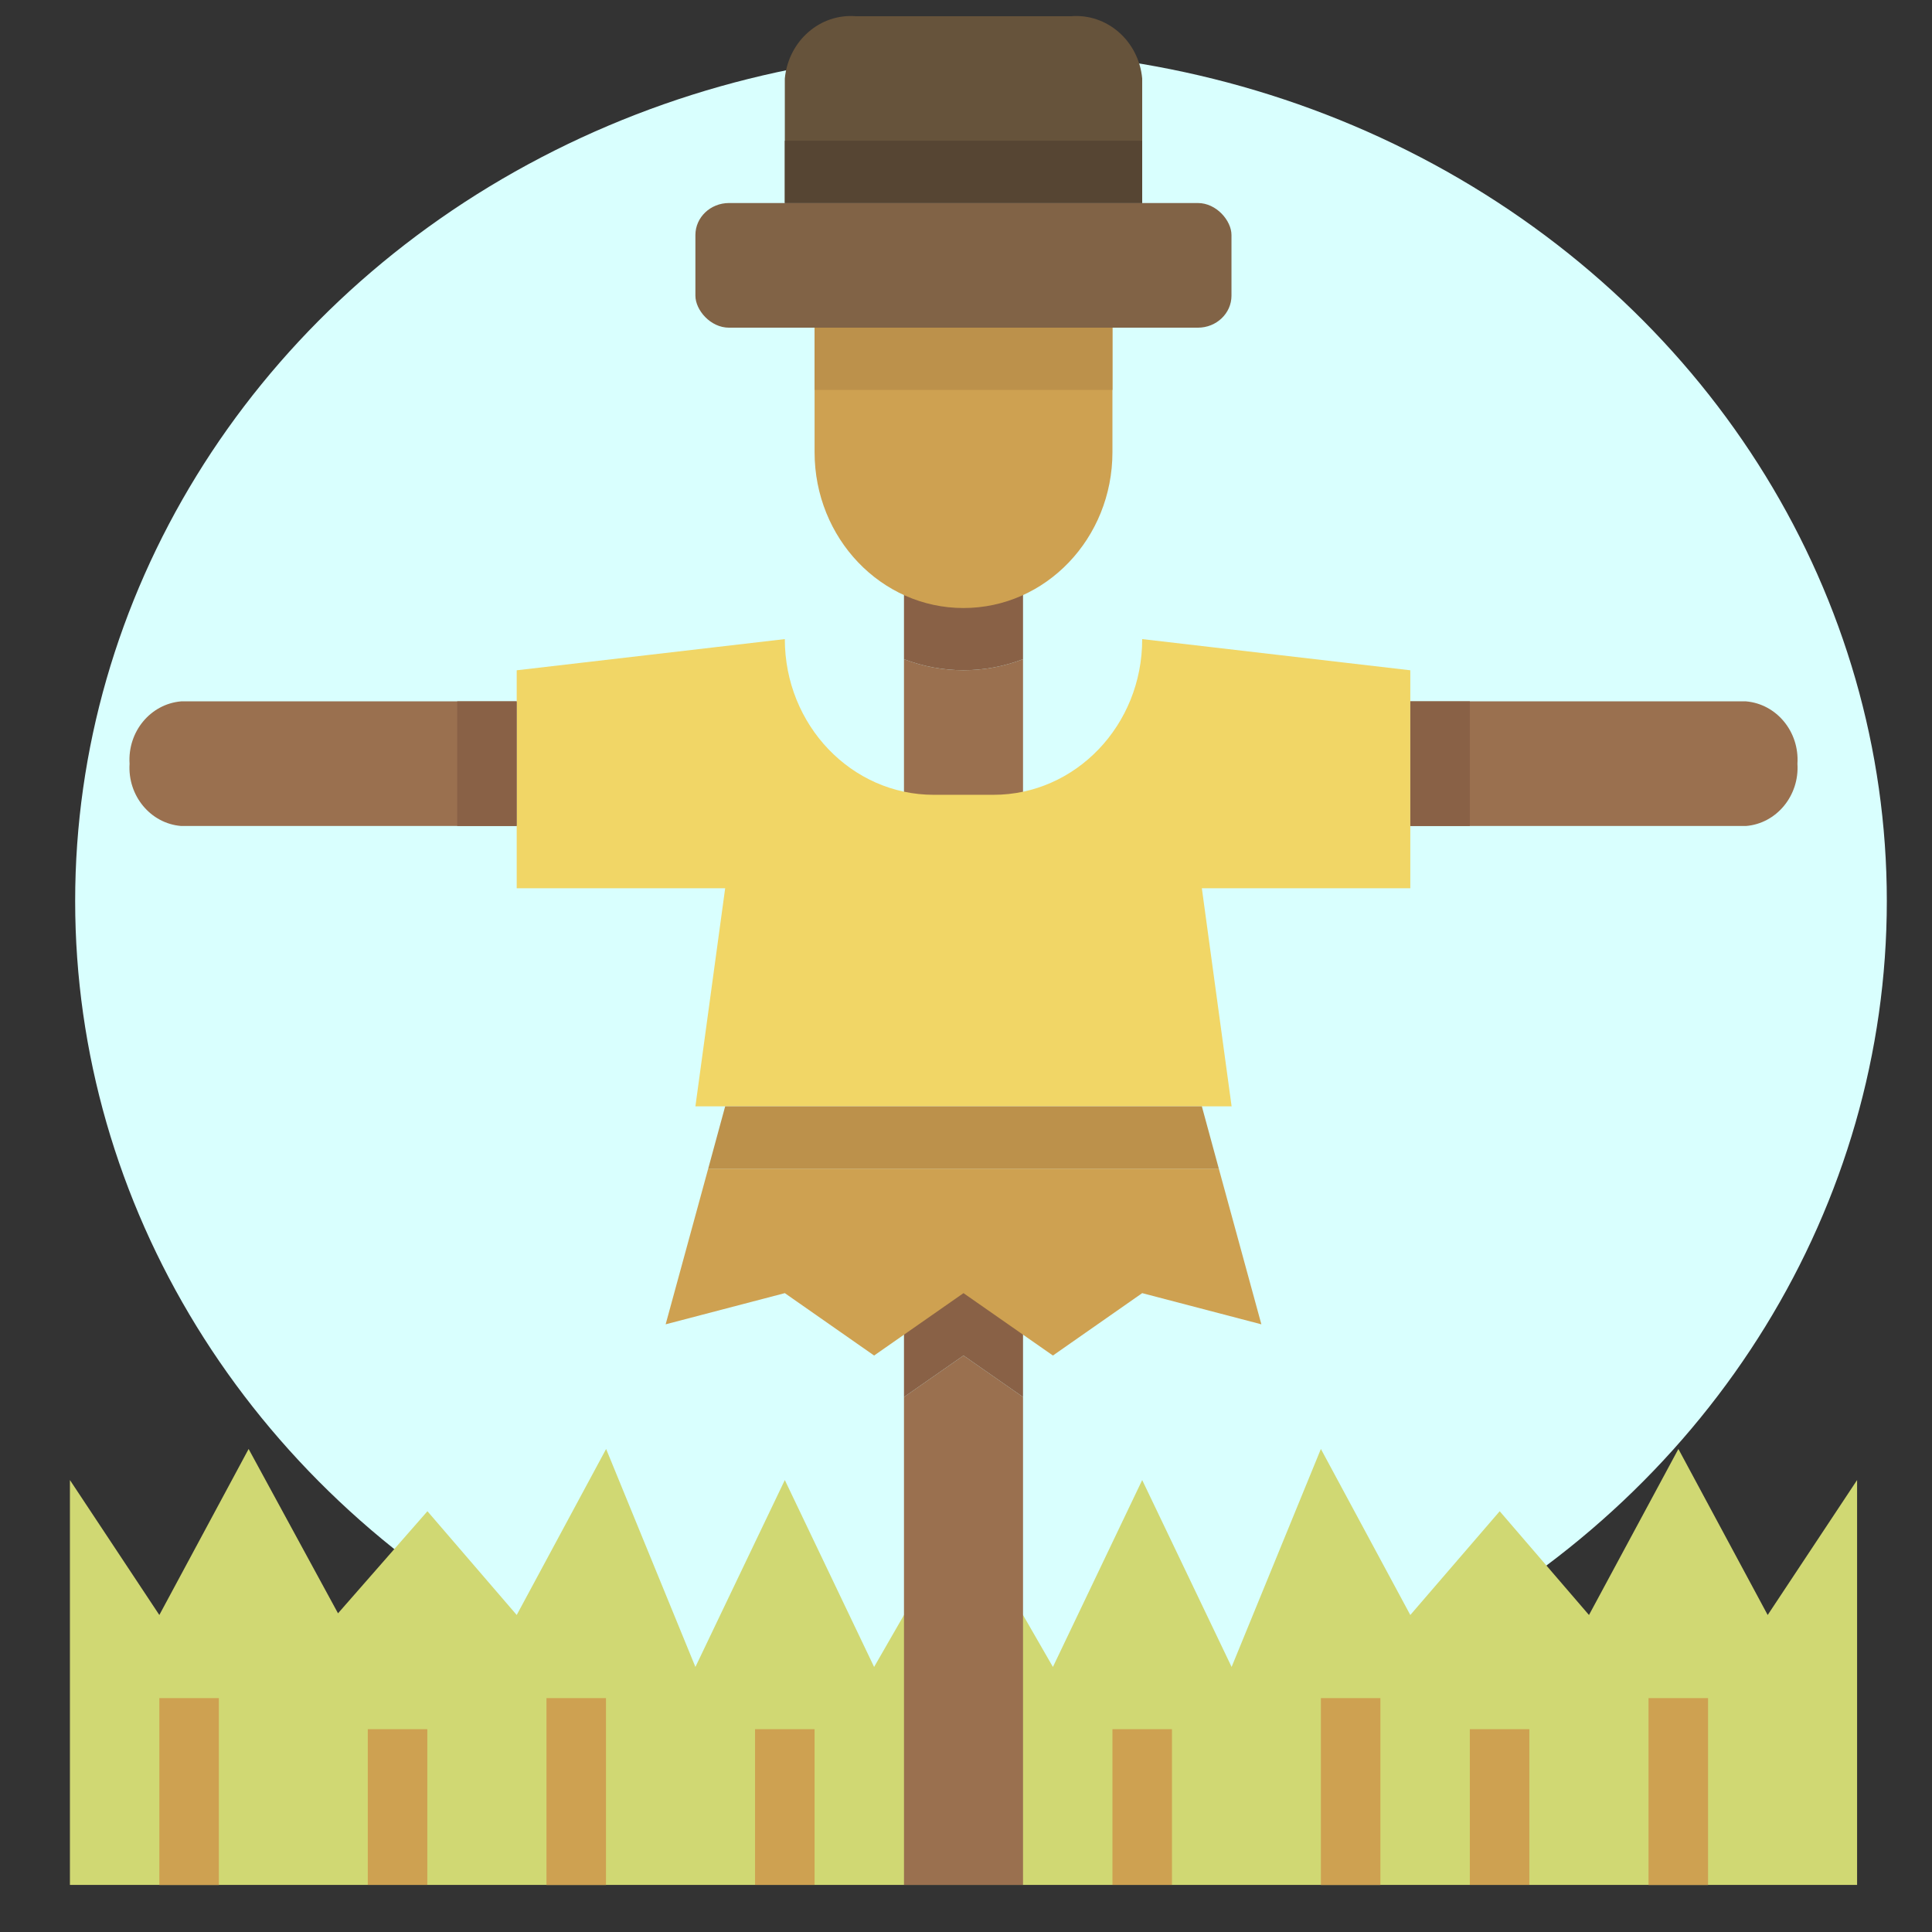 <?xml version="1.0" encoding="utf-8"?>
<svg viewBox="0 0 500 500" xmlns="http://www.w3.org/2000/svg">
  <rect x="0" y="0" width="500" height="500" fill="#333333" stroke="none"/>
  <g id="SvgjsG1097" transform="matrix(1, 0, 0, 1, 104.856, 52.67)">
    <svg xmlns="http://www.w3.org/2000/svg" viewBox="0 0 50 50" width="288" height="288"/>
  </g>
  <g transform="matrix(4.344, 0, 0, 4.139, 11.189, 15.33)" style="">
    <ellipse style="fill: rgb(217, 255, 254);" cx="55.868" cy="52.633" rx="53.966" ry="53.185"/>
    <polygon points="51.28 97.277 49.5 100.525 44.181 88.839 38.854 100.525 33.535 86.896 28.208 97.277 22.889 90.789 17.562 97.172 12.236 86.896 6.917 97.277 1.59 88.839 1.59 114.154 108.063 114.154 108.063 88.839 102.736 97.277 97.417 86.896 92.09 97.277 86.771 90.789 81.445 97.277 76.118 86.896 70.799 100.525 65.472 88.839 60.153 100.525 58.372 97.277 54.826 92.731 51.28 97.277" style="fill: rgb(208, 216, 115);"/>
    <path fill="#9a704f" d="M 81.445 40.15 L 101.441 40.15 C 103.26 40.311 104.632 42.044 104.509 44.051 C 104.632 46.049 103.26 47.79 101.441 47.943 L 81.445 47.943 L 81.445 40.15 Z M 28.208 40.15 L 8.219 40.15 C 6.393 40.311 5.02 42.044 5.144 44.051 C 5.02 46.049 6.393 47.79 8.219 47.943 L 28.208 47.943 L 28.208 40.15 Z M 51.28 37.514 L 51.28 51.836 L 58.372 51.836 L 58.372 37.514 C 56.083 38.433 53.57 38.433 51.28 37.514 Z" style=""/>
    <path fill="#896146" d="M 51.28 26.521 L 51.28 37.514 C 53.57 38.433 56.083 38.433 58.372 37.514 L 58.372 26.521 L 51.28 26.521 Z" style=""/>
    <path fill="#cea151" d="M 63.699 16.785 L 63.699 24.57 C 63.699 29.954 59.729 34.314 54.826 34.314 C 49.924 34.314 45.954 29.954 45.954 24.57 L 45.954 16.785 L 63.699 16.785 Z" style=""/>
    <path fill="#66533b" d="M 44.181 8.991 L 44.181 1.205 C 44.397 -1.148 46.285 -2.881 48.436 -2.688 L 61.217 -2.688 C 63.368 -2.881 65.264 -1.148 65.472 1.205 L 65.472 8.991 L 44.181 8.991 Z" style=""/>
    <path fill="#f1d666" d="M 38.854 65.473 L 40.627 51.836 L 28.208 51.836 L 28.208 38.207 L 44.181 36.257 C 44.181 41.633 48.151 45.993 53.053 45.993 L 56.599 45.993 C 61.502 46.001 65.48 41.641 65.472 36.257 L 81.445 38.207 L 81.445 51.836 L 69.026 51.836 L 70.799 65.473 L 38.854 65.473 Z" style=""/>
    <rect width="3.546" height="9.736" x="84.991" y="104.417" fill="#cea151" style=""/>
    <rect width="3.546" height="9.736" x="63.699" y="104.417" fill="#cea151" style=""/>
    <rect width="3.546" height="9.736" x="42.408" y="104.417" fill="#cea151" style=""/>
    <rect width="3.546" height="9.736" x="19.336" y="104.417" fill="#cea151" style=""/>
    <rect width="3.546" height="11.687" x="95.637" y="102.474" fill="#cea151" style=""/>
    <rect width="3.546" height="11.687" x="76.118" y="102.474" fill="#cea151" style=""/>
    <rect width="3.546" height="11.687" x="29.981" y="102.474" fill="#cea151" style=""/>
    <rect width="3.546" height="11.687" x="6.917" y="102.474" fill="#cea151" style=""/>
    <rect width="31.937" height="7.794" x="38.854" y="8.991" fill="#816346" rx="2" style=""/>
    <rect width="3.546" height="7.794" x="24.662" y="40.15" fill="#896146" style=""/>
    <rect width="3.546" height="7.794" x="81.445" y="40.15" fill="#896146" style=""/>
    <rect width="21.291" height="3.893" x="44.181" y="5.098" fill="#564533" style=""/>
    <rect width="17.745" height="3.893" x="45.954" y="16.785" fill="#bc914b" style=""/>
    <polygon fill="#9a704f" points="51.28 83.648 51.28 114.154 58.372 114.154 58.372 83.648 54.826 81.053 51.28 83.648" style=""/>
    <polygon fill="#896146" points="51.28 73.259 51.28 83.648 54.826 81.053 58.372 83.648 58.372 73.259 51.28 73.259" style=""/>
    <polygon fill="#cea151" points="70.036 69.366 39.617 69.366 37.081 79.102 44.181 77.152 49.5 81.053 54.826 77.152 60.153 81.053 65.472 77.152 72.572 79.102 70.036 69.366" style=""/>
    <polygon fill="#bc914b" points="69.026 65.473 40.627 65.473 39.617 69.366 70.036 69.366 69.026 65.473" style=""/>
  </g>
</svg>